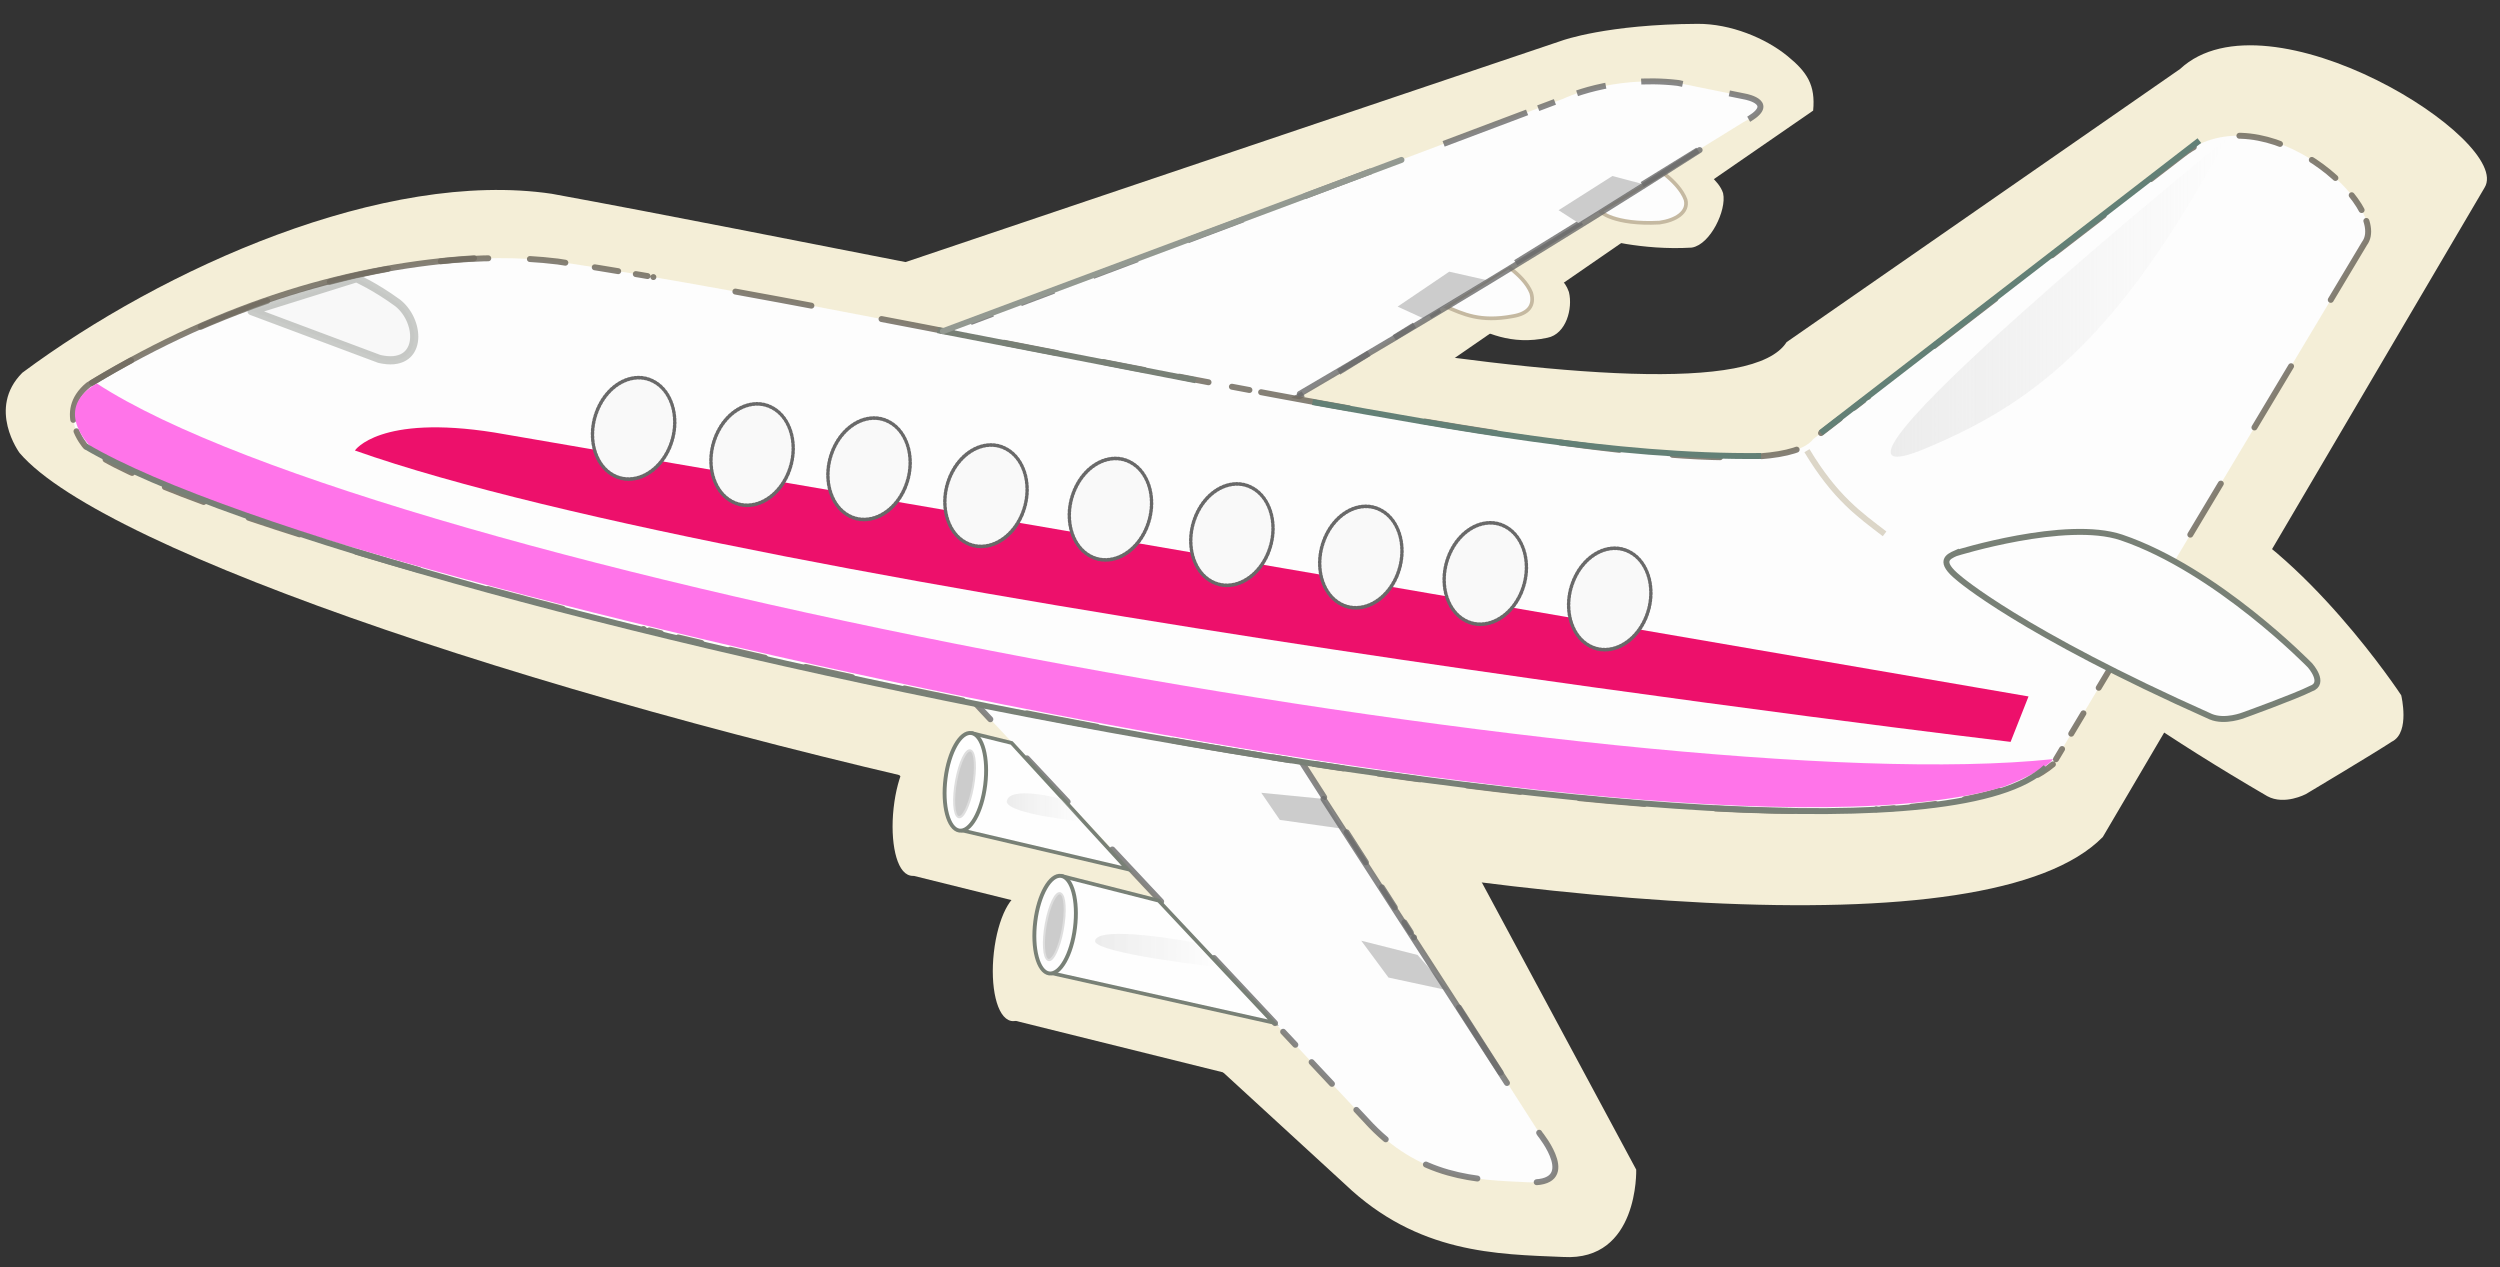 <?xml version="1.0" encoding="UTF-8" standalone="no"?>
<svg
   xmlns:dc="http://purl.org/dc/elements/1.1/"
   xmlns:cc="http://creativecommons.org/ns#"
   xmlns:rdf="http://www.w3.org/1999/02/22-rdf-syntax-ns#"
   xmlns:svg="http://www.w3.org/2000/svg"
   xmlns="http://www.w3.org/2000/svg"
   xmlns:xlink="http://www.w3.org/1999/xlink"
   xmlns:sodipodi="http://sodipodi.sourceforge.net/DTD/sodipodi-0.dtd"
   xmlns:inkscape="http://www.inkscape.org/namespaces/inkscape"
   viewBox="0 0 391.341 198.404"
   height="749.874"
   width="1479.087"
   version="1.1"
   id="svg126"
   sodipodi:docname="aviao_sticker.svg"
   inkscape:version="0.92.3 (2405546, 2018-03-11)">
  <rect x="0" y="0" width="391.341" height="198.404" fill="#333333" stroke="none"/>
  <sodipodi:namedview
     pagecolor="#ffffff"
     bordercolor="#666666"
     borderopacity="1"
     objecttolerance="10"
     gridtolerance="10"
     guidetolerance="10"
     inkscape:pageopacity="0"
     inkscape:pageshadow="2"
     inkscape:window-width="1920"
     inkscape:window-height="1052"
     id="namedview128"
     showgrid="false"
     inkscape:zoom="0.68617215"
     inkscape:cx="593.09722"
     inkscape:cy="324.41878"
     inkscape:window-x="1366"
     inkscape:window-y="0"
     inkscape:window-maximized="1"
     inkscape:current-layer="svg126" />
  <style
     id="style2"><![CDATA[.B{stroke-linecap:round}.C{stroke-linejoin:round}.D{color-interpolation-filters:sRGB}.E{stroke-width:.345}.F{stroke:#6c6c6c}.G{stroke-opacity:.809}.H{stroke:#788076}.I{fill:#fdfdfd}.J{stroke-width:.215}.K{stroke-dasharray:0, 0.345, 0.69, 1.035, 1.38, 1.725, 2.07, 2.416, 2.761, 3.106, 3.451, 3.796, 4.141, 4.486, 4.831}.L{stroke-opacity:.863}.M{stroke-width:.227}.N{stroke-width:.125}]]></style>
  <defs
     id="defs36">
    <linearGradient
       id="A"
       gradientUnits="userSpaceOnUse">
      <stop
         offset="0"
         stop-color="#ececec"
         id="stop4" />
      <stop
         offset="1"
         stop-color="#ececec"
         stop-opacity="0"
         id="stop6" />
    </linearGradient>
    <filter
       height="1.08"
       y="-0.04"
       width="1.241"
       x="-0.12"
       class="D"
       id="filter11"
       style="color-interpolation-filters:sRGB">
      <feGaussianBlur
         stdDeviation=".342"
         id="feGaussianBlur9" />
    </filter>
    <filter
       height="1.365"
       y="-0.182"
       width="2"
       x="-0.5"
       class="D"
       id="filter15"
       style="color-interpolation-filters:sRGB">
      <feGaussianBlur
         stdDeviation="1.56"
         id="feGaussianBlur13" />
    </filter>
    <filter
       height="1.088"
       y="-0.044"
       width="1.094"
       x="-0.047"
       class="D"
       id="filter19"
       style="color-interpolation-filters:sRGB">
      <feGaussianBlur
         stdDeviation=".068"
         id="feGaussianBlur17" />
    </filter>
    <filter
       height="2.13"
       y="-0.565"
       width="1.212"
       x="-0.106"
       class="D"
       id="filter23"
       style="color-interpolation-filters:sRGB">
      <feGaussianBlur
         stdDeviation="3.3"
         id="feGaussianBlur21" />
    </filter>
    <filter
       height="1.407"
       y="-0.203"
       width="1.386"
       x="-0.193"
       class="D"
       id="filter27"
       style="color-interpolation-filters:sRGB">
      <feGaussianBlur
         stdDeviation="1.202"
         id="feGaussianBlur25" />
    </filter>
    <linearGradient
       y2="100.425"
       x2="167.879"
       y1="100.425"
       x1="160.766"
       id="G"
       xlink:href="#A" />
    <linearGradient
       y2="92.13"
       x2="160.08"
       y1="92.13"
       x1="155.643"
       id="H"
       xlink:href="#A" />
    <linearGradient
       y2="62.547"
       x2="226.414"
       y1="62.547"
       x1="206.931"
       id="I"
       gradientUnits="userSpaceOnUse">
      <stop
         offset="0"
         stop-color="#ececec"
         id="stop31" />
      <stop
         offset="1"
         stop-color="#ececec"
         stop-opacity="0"
         id="stop33" />
    </linearGradient>
  </defs>
  <path
     style="fill:#f4eed7;fill-opacity:1;stroke:#f4eed7;stroke-width:0.675;stroke-opacity:1"
     inkscape:connector-curvature="0"
     d="m 250.432,36.969 c 4.322,-3.33 -247.464,106.33 14.253,-11.649 1.748,1.608 4.112,3.141 4.715,5.004 0.544,2.479 -1.95,7.67 -4.634,8.101 -7.79,0.464 -14.333,-1.456 -14.333,-1.456 z m -20.716,13.313 12.12,-8.158 c 1.783,1.554 2.788,1.838 3.432,3.681 0.6,2.462 -0.442,6.227 -3.112,6.738 -5.6,1.217 -9.542,-0.85 -12.44,-2.262 z"
     class="J"
     id="path38-6"
     sodipodi:nodetypes="cccccccccc" />
  <path
     sodipodi:nodetypes="ccssccc"
     inkscape:connector-curvature="0"
     d="M 139.414,41.814 244.518,6.35 c 0,0 6.982,-2.549 21.223,-2.617 5.173,-0.025 10.609,2.228 14.042,5.022 3.114,2.534 4.423,4.562 4.041,8.559 l -74.088,51.125 z"
     class="E F G K"
     id="path40-2"
     style="fill:#f4eed7;fill-opacity:1;stroke:none;stroke-width:1.077;stroke-dasharray:0, 1.078, 2.155, 3.233, 4.31, 5.388, 6.466, 7.543, 8.621, 9.699, 10.776, 11.854, 12.931, 14.009, 15.087;stroke-opacity:1" />
  <path
     id="path44-9"
     d="m 229.199,43.817 10.585,-7.543 -6.306,-1.634 -8.767,6.817 z m 26.408,-18.538 10.67,-7.759 -5.088,-1.55 -9.139,6.672 z"
     inkscape:connector-curvature="0"
     style="fill:#f4eed7;fill-opacity:1;stroke-width:3.138" />
  <path
     inkscape:connector-curvature="0"
     d="M 99.649,83.582 210.537,185.373 c 11.395,10.886 23.761,10.958 34.168,11.39 11.861,0.699 11.422,-13.674 11.422,-13.674 L 209.448,96.258 Z"
     class="F G"
     id="path46-2"
     style="fill:#f4eed7;fill-opacity:1;stroke:none;stroke-width:1.172;stroke-linecap:round;stroke-linejoin:round;stroke-dasharray:0, 1.172, 2.345, 3.517, 4.689, 5.861, 7.034, 8.206, 9.378, 10.551, 11.723, 12.895, 14.067, 15.24, 16.412;stroke-opacity:1"
     sodipodi:nodetypes="cccccc" />
  <path
     style="fill:#f4eed7;fill-opacity:1;stroke:none;stroke-width:1.107;stroke-linecap:round;stroke-linejoin:round;stroke-dasharray:0, 1.107, 2.215, 3.322, 4.429, 5.537, 6.644, 7.751, 8.859, 9.966, 11.073, 12.18, 13.288, 14.395, 15.502;stroke-opacity:1"
     inkscape:connector-curvature="0"
     d="M 329.165,131.018 388.924,29.373 C 393.506,21.992 355.052,-2.038 341.259,10.801 L 279.668,53.555 C 269.553,69.463 158.599,43.573 86.373,30.335 60.186,26.468 25.57,41.948 3.495,58.347 -2.077,63.932 3.063,70.9 3.063,70.9 29.742,102.103 293.592,167.284 329.165,131.018 Z"
     class="L"
     id="path48-7"
     sodipodi:nodetypes="cccccccc" />
  <path
     inkscape:connector-curvature="0"
     d="m 312.773,88.593 c 0,0 22.532,-13.245 31.763,-9.171 15.936,7.073 30.813,29.637 30.813,29.637 0,0 1.258,5.418 -1.237,6.557 -2.584,1.717 -13.434,8.195 -13.434,8.195 0,0 -3.12,1.63 -5.489,0.326 -31.745,-18.486 -41.946,-30.155 -41.946,-30.155 -3.421,-3.625 -1.775,-4.64 -0.47,-5.394 z"
     class="E I"
     id="path54-3"
     style="fill:#f4eed7;fill-opacity:1;stroke:#f4eed7;stroke-width:1.131;stroke-opacity:1"
     sodipodi:nodetypes="ccccccccc" />
  <g
     id="g914"
     transform="translate(-0.771,6.387)">
    <path
       sodipodi:nodetypes="ccccc"
       id="path56-6"
       class="J"
       d="m 187.712,141.154 -44.108,-10.946 5.208,-19.764 9.683,2.135 z"
       inkscape:connector-curvature="0"
       style="fill:#f4eed7;fill-opacity:1;stroke:#f4eed7;stroke-width:0.887;stroke-opacity:1" />
    <ellipse
       id="ellipse58-0"
       class="M"
       transform="matrix(0.984,0.178,-0.108,0.994,0,0)"
       ry="9.574"
       rx="3.427"
       cy="93.427"
       cx="156.975"
       style="fill:#f4eed7;fill-opacity:1;stroke:#f4eed7;stroke-width:0.713;stroke-opacity:1" />
  </g>
  <g
     id="g68-2"
     class="H"
     style="fill:#f4eed7;fill-opacity:1;stroke:#e3dbdb;stroke-opacity:1"
     transform="matrix(3.063,0,0,3.41,-325.895,-187.549)">
    <path
       style="fill:#f4eed7;fill-opacity:1;stroke:#f4eed7;stroke-width:0.215;stroke-opacity:1"
       id="path64-6"
       class="J"
       d="m 171.108,104.608 -13,-2.899 0.81,-5.584 5.545,1.408 z"
       inkscape:connector-curvature="0" />
    <ellipse
       style="fill:#f4eed7;fill-opacity:1;stroke:#f4eed7;stroke-width:0.227;stroke-opacity:1"
       id="ellipse66-1"
       class="M"
       transform="matrix(0.988,0.156,-0.124,0.992,0,0)"
       ry="2.852"
       rx="1.166"
       cy="73.061"
       cx="169.547" />
  </g>
  <g
     id="g98-2"
     class="B C"
     transform="matrix(2.654,1.396,-1.167,2.762,-336.498,-131.489)"
     style="fill:#f4eed7;fill-opacity:1;stroke:#696969;stroke-width:0.205;stroke-linecap:round;stroke-linejoin:round;stroke-dasharray:0.102, 0.102" />
  <g
     transform="matrix(2.698,0,0,2.698,-262.34,-122.159)"
     id="g124">
    <g
       class="I"
       id="g42"
       style="fill:#fdfdfd">
      <path
         d="m 190.072,57.54 3.687,-2.208 c 0.597,0.478 1.067,0.98 1.273,1.534 0.186,0.737 -0.595,1.199 -1.512,1.327 -2.661,0.138 -3.448,-0.653 -3.448,-0.653 z m -8.937,5.532 3.628,-2.304 c 0.609,0.462 1.092,0.952 1.312,1.5 0.205,0.732 -0.151,1.203 -1.063,1.355 -1.913,0.362 -2.887,-0.131 -3.877,-0.551 z"
         class="J"
         id="path38"
         inkscape:connector-curvature="0"
         style="stroke:#c5b9a1;stroke-width:0.215" />
      <path
         d="m 151.608,64.698 36.32,-13.688 c 0,0 2.794,-1.37 6.645,-0.923 l 3.938,0.8 c 0,0 2.023,0.378 -0.123,1.477 l -26.521,16.374 z"
         class="E F G K"
         id="path40"
         inkscape:connector-curvature="0"
         style="stroke:#6c6c6c;stroke-width:0.345;stroke-dasharray:0, 0.345, 0.69, 1.035, 1.38, 1.725, 2.07, 2.416, 2.761, 3.106, 3.451, 3.796, 4.141, 4.486, 4.831;stroke-opacity:0.809" />
    </g>
    <path
       d="m 179.857,63.769 3.616,-2.243 -2.154,-0.486 -2.995,2.027 z m 9.021,-5.512 3.645,-2.307 -1.738,-0.461 -3.122,1.984 z"
       id="path44"
       inkscape:connector-curvature="0"
       style="fill:#cccccc" />
    <g
       class="B C E I K"
       id="g50"
       style="fill:#fdfdfd;stroke-width:0.345;stroke-linecap:round;stroke-linejoin:round;stroke-dasharray:0, 0.345, 0.69, 1.035, 1.38, 1.725, 2.07, 2.416, 2.761, 3.106, 3.451, 3.796, 4.141, 4.486, 4.831">
      <path
         d="m 146.201,77.945 30.273,32.308 c 3.111,3.455 6.487,3.478 9.328,3.615 3.238,0.222 0.783,-2.793 0.783,-2.793 l -19.3,-30.122 z"
         class="F G"
         id="path46"
         inkscape:connector-curvature="0"
         style="stroke:#6c6c6c;stroke-opacity:0.809" />
      <path
         d="m 216.344,89.624 18.075,-30.216 c 1.57,-2.092 -5.775,-8.835 -10.501,-5.196 l -21.476,16.537 c -3.466,4.509 -48.093,-6.545 -72.841,-10.297 -8.973,-1.096 -19.685,2.52 -27.249,7.168 -1.909,1.583 -0.148,3.558 -0.148,3.558 8.481,6.986 101.951,28.725 114.14,18.446 z"
         class="L"
         id="path48"
         inkscape:connector-curvature="0"
         style="stroke:#726c60;stroke-opacity:0.863" />
    </g>
    <path
       d="m 213.516,90.913 c 2.474,-0.968 2.836,-1.592 2.836,-1.592 -23.732,2.506 -96.705,-10.851 -113.504,-21.796 -2.74,1.59 -0.169,3.851 -0.169,3.851 7.804,5.955 90.21,25.775 110.838,19.537 z"
       id="path52"
       inkscape:connector-curvature="0"
       style="fill:#ff74e9" />
    <g
       class="H"
       id="g60"
       style="stroke:#788076">
      <path
         d="m 210.709,77.375 c 0,0 6.395,-2.001 9.614,-0.914 5.557,1.887 10.94,7.423 10.94,7.423 0,0 0.926,1.042 0.056,1.346 -0.901,0.458 -3.905,1.541 -3.905,1.541 0,0 -1.088,0.435 -1.914,0.087 -11.07,-4.932 -14.627,-8.045 -14.627,-8.045 -1.193,-0.967 -0.619,-1.238 -0.164,-1.439 z"
         class="E I"
         id="path54"
         inkscape:connector-curvature="0"
         style="fill:#fdfdfd;stroke-width:0.345" />
      <path
         d="m 162.638,95.704 -9.74,-2.284 0.81,-5.584 2.223,0.547 z"
         class="J"
         id="path56"
         inkscape:connector-curvature="0"
         style="fill:#fefefe;stroke-width:0.215" />
      <ellipse
         cx="163.349"
         cy="65.681"
         rx="1.166"
         ry="2.852"
         transform="matrix(0.988,0.156,-0.124,0.992,0,0)"
         class="M"
         id="ellipse58"
         style="fill:#ffffff;stroke-width:0.227" />
    </g>
    <ellipse
       cx="169.725"
       cy="32.063"
       rx="0.519"
       ry="1.963"
       transform="matrix(0.937,0.349,-0.182,0.983,0,0)"
       class="N"
       id="ellipse62"
       style="fill:#cccccc;stroke:#dedede;stroke-width:0.125" />
    <g
       class="H"
       id="g68"
       style="fill:#fefefe;stroke:#788076">
      <path
         d="m 171.108,104.608 -13,-2.899 0.81,-5.584 5.545,1.408 z"
         class="J"
         id="path64"
         inkscape:connector-curvature="0"
         style="stroke-width:0.215" />
      <ellipse
         cx="169.547"
         cy="73.061"
         rx="1.166"
         ry="2.852"
         transform="matrix(0.988,0.156,-0.124,0.992,0,0)"
         class="M"
         id="ellipse66"
         style="stroke-width:0.227" />
    </g>
    <ellipse
       cx="176.457"
       cy="38.105"
       rx="0.519"
       ry="1.963"
       transform="matrix(0.937,0.349,-0.182,0.983,0,0)"
       class="N"
       id="ellipse70"
       style="fill:#cccccc;stroke:#dedede;stroke-width:0.125" />
    <path
       d="m 167.879,101.39 -1.37,-1.436 c 0,0 -5.672,-1.066 -5.743,-0.065 0.141,0.723 7.113,1.501 7.113,1.501 z"
       id="path72"
       inkscape:connector-curvature="0"
       style="fill:url(#G)" />
    <path
       d="m 158.802,91.624 c 0,0 -3.088,-0.82 -3.159,0.181 0.141,0.723 4.437,1.147 4.437,1.147 z"
       id="path74"
       inkscape:connector-curvature="0"
       style="fill:url(#H)" />
    <path
       d="m 111.829,63.327 7.418,2.776 c 2.506,0.578 2.461,-2.135 1.065,-3.247 -1.354,-0.984 -2.395,-1.436 -2.395,-1.436 z"
       class="B C"
       id="path76"
       inkscape:connector-curvature="0"
       style="opacity:0.479;fill:#f2f2f2;stroke:#90948f;stroke-width:0.475;stroke-linecap:round;stroke-linejoin:round;stroke-dasharray:0.048, 0.048;paint-order:stroke fill markers" />
    <path
       d="m 117.827,71.415 c 0,0 1.397,-2.107 8.092,-1.044 l 89.01,15.314 -1.04,2.636 c 0,0 -72.72,-8.651 -96.061,-16.905 z"
       id="path78"
       inkscape:connector-curvature="0"
       style="fill:#ed106b" />
    <g
       transform="matrix(0.885,0.465,-0.389,0.921,0,0)"
       class="B C"
       id="g98"
       style="fill:#f9f9f9;stroke:#696969;stroke-width:0.205;stroke-linecap:round;stroke-linejoin:round;stroke-dasharray:0.102, 0.102">
      <ellipse
         cx="158.252"
         cy="-2.101"
         rx="2.362"
         ry="2.965"
         id="ellipse80"
         style="paint-order:stroke fill markers" />
      <ellipse
         cx="151.303"
         cy="-0.243"
         rx="2.362"
         ry="2.965"
         id="ellipse82"
         style="paint-order:stroke fill markers" />
      <ellipse
         cx="164.849"
         cy="-4.537"
         rx="2.362"
         ry="2.965"
         id="ellipse84"
         style="paint-order:stroke fill markers" />
      <ellipse
         cx="171.734"
         cy="-6.316"
         rx="2.362"
         ry="2.965"
         id="ellipse86"
         style="paint-order:stroke fill markers" />
      <ellipse
         cx="178.716"
         cy="-8.993"
         rx="2.362"
         ry="2.965"
         id="ellipse88"
         style="paint-order:stroke fill markers" />
      <ellipse
         cx="185.809"
         cy="-10.971"
         rx="2.362"
         ry="2.965"
         id="ellipse90"
         style="paint-order:stroke fill markers" />
      <ellipse
         cx="193.236"
         cy="-13.307"
         rx="2.362"
         ry="2.965"
         id="ellipse92"
         style="paint-order:stroke fill markers" />
      <ellipse
         cx="200.286"
         cy="-15.83"
         rx="2.362"
         ry="2.965"
         id="ellipse94"
         style="paint-order:stroke fill markers" />
      <ellipse
         cx="207.54"
         cy="-17.89"
         rx="2.362"
         ry="2.965"
         id="ellipse96"
         style="paint-order:stroke fill markers" />
    </g>
    <path
       d="m 202.073,71.426 c 1.667,2.77 3.074,3.72 4.504,4.825"
       class="E"
       id="path100"
       inkscape:connector-curvature="0"
       style="fill:none;stroke:#d2c9b7;stroke-width:0.345;stroke-opacity:0.754" />
    <path
       d="m 208.664,71.415 c -8.624,3.382 17.75,-18.098 17.75,-18.098 -6.461,11.965 -11.456,15.517 -17.75,18.098 z"
       id="path102"
       inkscape:connector-curvature="0"
       style="fill:url(#I)" />
    <path
       d="m 170.413,91.275 3.607,0.353 1.134,1.736 -3.665,-0.516 z m 5.801,8.582 3.27,0.828 1.803,2.062 -3.492,-0.752 z"
       id="path104"
       inkscape:connector-curvature="0"
       style="fill:#cccccc" />
    <g
       class="E"
       id="g122"
       style="fill:none;stroke-width:0.345">
      <path
         d="m 172.649,68.129 c 6.488,-3.794 14.751,-8.736 23.198,-14.145"
         class="B C F G"
         id="path106"
         inkscape:connector-curvature="0"
         style="stroke:#6c6c6c;stroke-linecap:round;stroke-linejoin:round;stroke-opacity:0.809" />
      <path
         d="m 102.204,71.178 c 16.422,9.732 103.903,27.84 113.727,18.62"
         class="H"
         id="path108"
         inkscape:connector-curvature="0"
         style="stroke:#788076" />
      <path
         d="M 202.874,70.389 224.84,53.436"
         id="path110"
         inkscape:connector-curvature="0"
         style="stroke:#638076" />
      <path
         d="m 102.573,67.485 c 7.78,-4.703 15.228,-6.776 22.166,-7.223"
         class="B C L"
         id="path112"
         inkscape:connector-curvature="0"
         style="stroke:#726c60;stroke-linecap:round;stroke-linejoin:round;stroke-opacity:0.863" />
      <path
         d="m 151.633,64.434 14.98,2.909"
         class="H"
         id="path114"
         inkscape:connector-curvature="0"
         style="stroke:#788076" />
      <path
         d="m 151.94,64.496 26.608,-9.94"
         class="B C"
         id="path116"
         inkscape:connector-curvature="0"
         style="stroke:#939991;stroke-linecap:round;stroke-linejoin:round" />
      <path
         d="m 173.388,68.607 c 8.095,1.44 17.535,3.221 26.024,3.127"
         id="path118"
         inkscape:connector-curvature="0"
         style="stroke:#638076" />
      <path
         d="M 184.668,108.112 174.02,91.629"
         class="B C F G"
         id="path120"
         inkscape:connector-curvature="0"
         style="stroke:#6c6c6c;stroke-linecap:round;stroke-linejoin:round;stroke-opacity:0.809" />
    </g>
  </g>
</svg>

